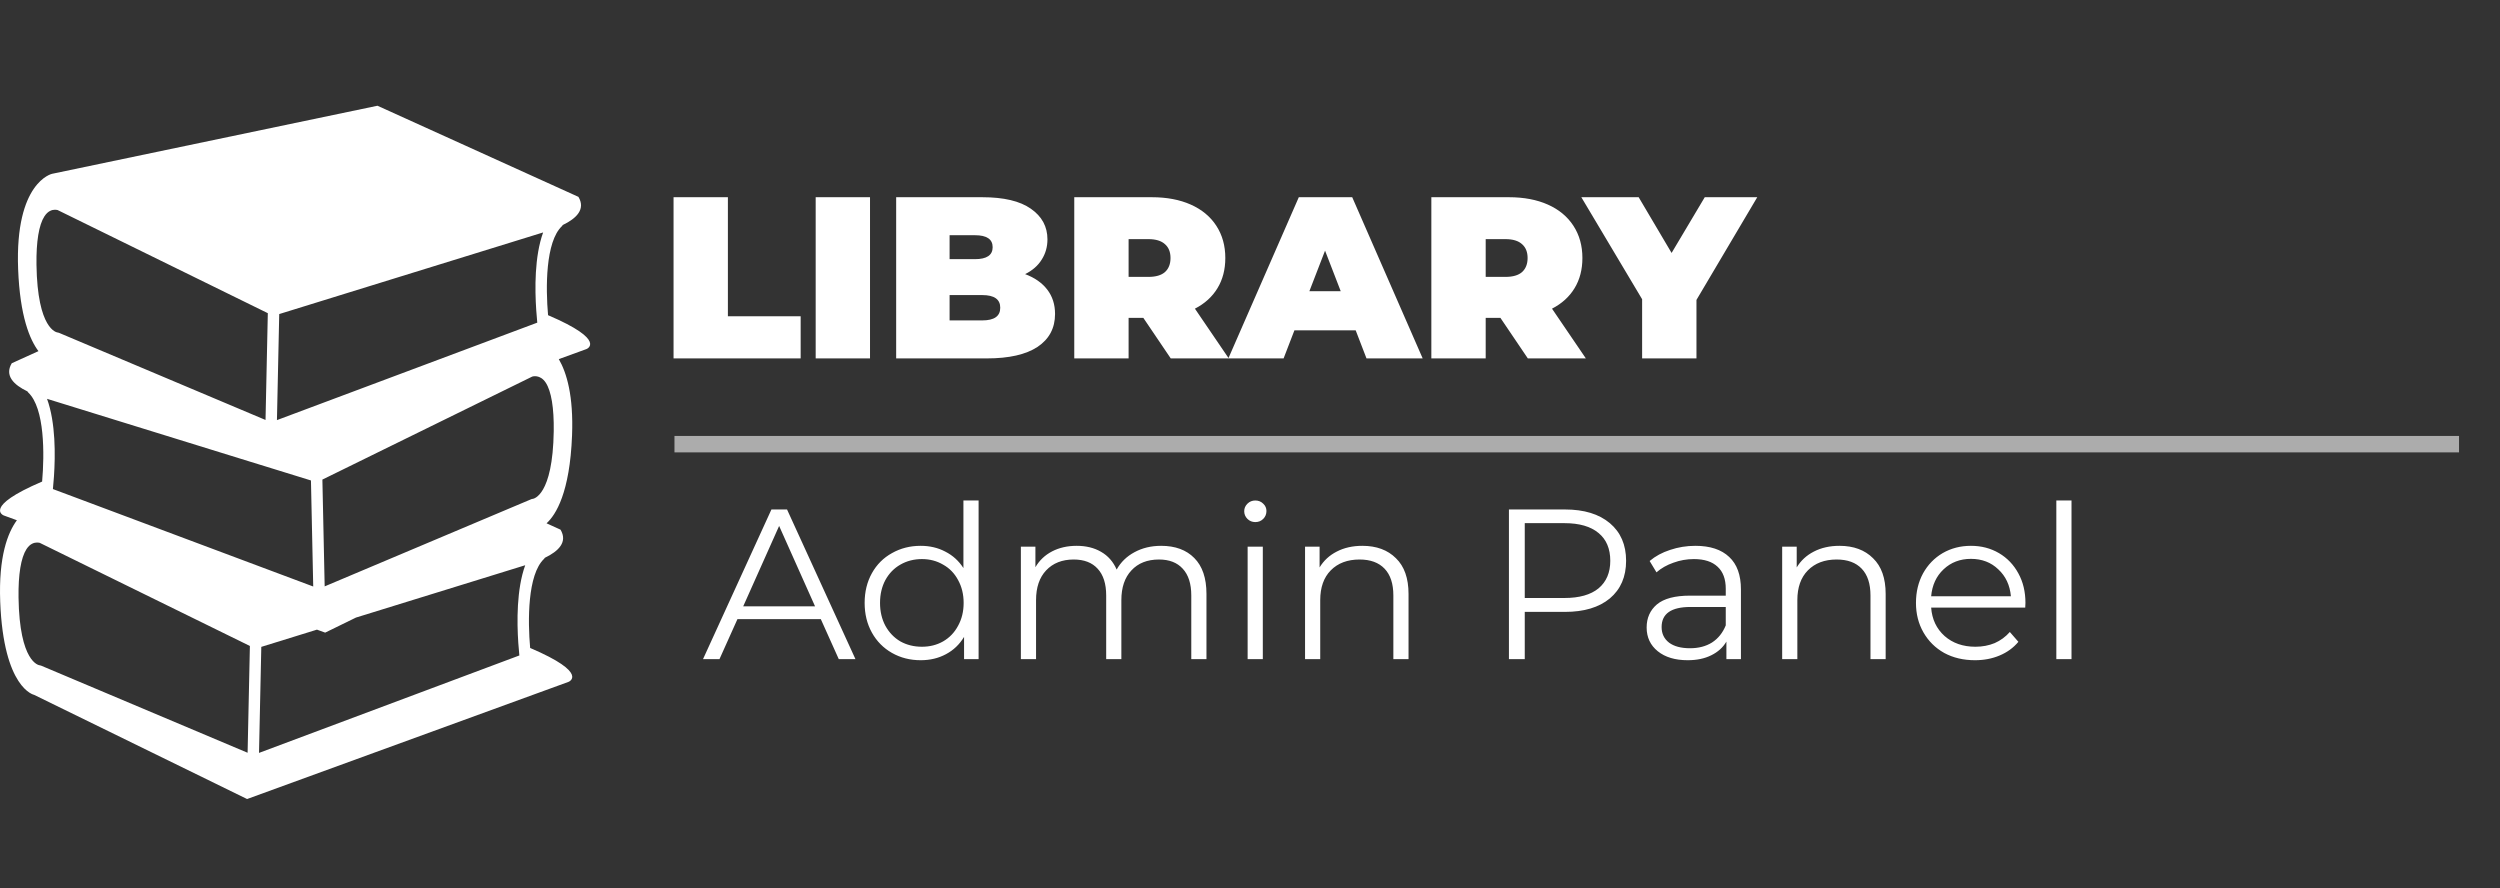 <svg width="152" height="54" viewBox="0 0 152 54" fill="none" xmlns="http://www.w3.org/2000/svg">
<rect x="0" y="0" width="152" height="54" fill="#333333" stroke="none"/>
<path d="M40.952 11.991H44.256V19.229H48.68V21.791H40.952V11.991ZM49.593 11.991H52.897V21.791H49.593V11.991ZM62.327 16.667C62.906 16.882 63.354 17.194 63.671 17.605C63.988 18.016 64.147 18.51 64.147 19.089C64.147 19.948 63.792 20.615 63.083 21.091C62.374 21.558 61.347 21.791 60.003 21.791H54.487V11.991H59.723C61.03 11.991 62.014 12.224 62.677 12.691C63.349 13.158 63.685 13.778 63.685 14.553C63.685 15.01 63.568 15.421 63.335 15.785C63.111 16.149 62.775 16.443 62.327 16.667ZM57.735 14.301V15.757H59.275C59.994 15.757 60.353 15.514 60.353 15.029C60.353 14.544 59.994 14.301 59.275 14.301H57.735ZM59.723 19.481C60.451 19.481 60.815 19.224 60.815 18.711C60.815 18.198 60.451 17.941 59.723 17.941H57.735V19.481H59.723ZM69.515 19.327H68.619V21.791H65.315V11.991H70.033C70.939 11.991 71.727 12.14 72.399 12.439C73.071 12.738 73.589 13.167 73.953 13.727C74.317 14.287 74.499 14.94 74.499 15.687C74.499 16.387 74.341 16.998 74.023 17.521C73.706 18.044 73.249 18.459 72.651 18.767L74.709 21.791H71.181L69.515 19.327ZM71.167 15.687C71.167 15.323 71.055 15.043 70.831 14.847C70.607 14.642 70.271 14.539 69.823 14.539H68.619V16.835H69.823C70.271 16.835 70.607 16.737 70.831 16.541C71.055 16.336 71.167 16.051 71.167 15.687ZM82.425 20.083H78.701L78.043 21.791H74.683L78.967 11.991H82.215L86.499 21.791H83.083L82.425 20.083ZM81.515 17.703L80.563 15.239L79.611 17.703H81.515ZM91.226 19.327H90.33V21.791H87.026V11.991H91.744C92.65 11.991 93.438 12.14 94.11 12.439C94.782 12.738 95.3 13.167 95.664 13.727C96.028 14.287 96.21 14.94 96.21 15.687C96.21 16.387 96.052 16.998 95.734 17.521C95.417 18.044 94.96 18.459 94.362 18.767L96.42 21.791H92.892L91.226 19.327ZM92.878 15.687C92.878 15.323 92.766 15.043 92.542 14.847C92.318 14.642 91.982 14.539 91.534 14.539H90.33V16.835H91.534C91.982 16.835 92.318 16.737 92.542 16.541C92.766 16.336 92.878 16.051 92.878 15.687ZM103.145 18.235V21.791H99.841V18.193L96.145 11.991H99.631L101.633 15.379L103.649 11.991H106.841L103.145 18.235Z" fill="white"/>
<path d="M49.906 37.645H44.836L43.744 40.076H42.743L46.903 30.976H47.852L52.012 40.076H50.998L49.906 37.645ZM49.555 36.865L47.371 31.977L45.187 36.865H49.555ZM59.499 30.43V40.076H58.615V38.724C58.337 39.184 57.969 39.535 57.51 39.777C57.059 40.02 56.548 40.141 55.976 40.141C55.334 40.141 54.754 39.994 54.234 39.699C53.714 39.404 53.306 38.993 53.012 38.464C52.717 37.935 52.57 37.333 52.57 36.657C52.57 35.981 52.717 35.379 53.012 34.85C53.306 34.322 53.714 33.914 54.234 33.628C54.754 33.334 55.334 33.186 55.976 33.186C56.53 33.186 57.029 33.303 57.471 33.537C57.921 33.763 58.29 34.096 58.576 34.538V30.43H59.499ZM56.054 39.322C56.53 39.322 56.959 39.214 57.341 38.997C57.731 38.772 58.034 38.456 58.251 38.048C58.476 37.641 58.589 37.177 58.589 36.657C58.589 36.137 58.476 35.673 58.251 35.266C58.034 34.859 57.731 34.547 57.341 34.33C56.959 34.105 56.53 33.992 56.054 33.992C55.568 33.992 55.131 34.105 54.741 34.33C54.359 34.547 54.056 34.859 53.831 35.266C53.614 35.673 53.506 36.137 53.506 36.657C53.506 37.177 53.614 37.641 53.831 38.048C54.056 38.456 54.359 38.772 54.741 38.997C55.131 39.214 55.568 39.322 56.054 39.322ZM70.597 33.186C71.455 33.186 72.127 33.433 72.612 33.927C73.106 34.421 73.353 35.149 73.353 36.111V40.076H72.43V36.202C72.43 35.492 72.257 34.95 71.91 34.577C71.572 34.205 71.091 34.018 70.467 34.018C69.757 34.018 69.198 34.239 68.79 34.681C68.383 35.114 68.179 35.717 68.179 36.488V40.076H67.256V36.202C67.256 35.492 67.083 34.95 66.736 34.577C66.398 34.205 65.913 34.018 65.28 34.018C64.578 34.018 64.019 34.239 63.603 34.681C63.196 35.114 62.992 35.717 62.992 36.488V40.076H62.069V33.238H62.953V34.486C63.196 34.07 63.534 33.749 63.967 33.524C64.401 33.299 64.899 33.186 65.462 33.186C66.034 33.186 66.528 33.307 66.944 33.55C67.369 33.793 67.685 34.153 67.893 34.629C68.145 34.178 68.504 33.828 68.972 33.576C69.449 33.316 69.991 33.186 70.597 33.186ZM75.856 33.238H76.779V40.076H75.856V33.238ZM76.324 31.743C76.134 31.743 75.973 31.678 75.843 31.548C75.713 31.418 75.648 31.262 75.648 31.08C75.648 30.907 75.713 30.755 75.843 30.625C75.973 30.495 76.134 30.43 76.324 30.43C76.515 30.43 76.675 30.495 76.805 30.625C76.935 30.747 77 30.894 77 31.067C77 31.258 76.935 31.418 76.805 31.548C76.675 31.678 76.515 31.743 76.324 31.743ZM82.832 33.186C83.689 33.186 84.37 33.438 84.873 33.94C85.384 34.434 85.639 35.158 85.639 36.111V40.076H84.716V36.202C84.716 35.492 84.539 34.95 84.183 34.577C83.828 34.205 83.321 34.018 82.662 34.018C81.926 34.018 81.341 34.239 80.907 34.681C80.483 35.114 80.27 35.717 80.27 36.488V40.076H79.347V33.238H80.231V34.499C80.483 34.083 80.829 33.763 81.272 33.537C81.722 33.303 82.242 33.186 82.832 33.186ZM95.149 30.976C96.31 30.976 97.22 31.253 97.879 31.808C98.537 32.363 98.867 33.126 98.867 34.096C98.867 35.067 98.537 35.83 97.879 36.384C97.22 36.93 96.31 37.203 95.149 37.203H92.705V40.076H91.743V30.976H95.149ZM95.123 36.358C96.024 36.358 96.713 36.163 97.19 35.773C97.666 35.374 97.905 34.816 97.905 34.096C97.905 33.359 97.666 32.796 97.19 32.406C96.713 32.008 96.024 31.808 95.123 31.808H92.705V36.358H95.123ZM103.08 33.186C103.973 33.186 104.658 33.411 105.134 33.862C105.611 34.304 105.849 34.963 105.849 35.838V40.076H104.965V39.01C104.757 39.365 104.45 39.643 104.042 39.842C103.644 40.041 103.167 40.141 102.612 40.141C101.85 40.141 101.243 39.959 100.792 39.595C100.342 39.231 100.116 38.75 100.116 38.152C100.116 37.572 100.324 37.103 100.74 36.748C101.165 36.393 101.837 36.215 102.755 36.215H104.926V35.799C104.926 35.21 104.762 34.764 104.432 34.46C104.103 34.148 103.622 33.992 102.989 33.992C102.556 33.992 102.14 34.066 101.741 34.213C101.343 34.352 101 34.547 100.714 34.798L100.298 34.109C100.645 33.815 101.061 33.589 101.546 33.433C102.032 33.269 102.543 33.186 103.08 33.186ZM102.755 39.413C103.275 39.413 103.722 39.296 104.094 39.062C104.467 38.819 104.744 38.473 104.926 38.022V36.904H102.781C101.611 36.904 101.026 37.312 101.026 38.126C101.026 38.525 101.178 38.841 101.481 39.075C101.785 39.3 102.209 39.413 102.755 39.413ZM111.84 33.186C112.698 33.186 113.379 33.438 113.881 33.94C114.393 34.434 114.648 35.158 114.648 36.111V40.076H113.725V36.202C113.725 35.492 113.548 34.95 113.192 34.577C112.837 34.205 112.33 34.018 111.671 34.018C110.935 34.018 110.35 34.239 109.916 34.681C109.492 35.114 109.279 35.717 109.279 36.488V40.076H108.356V33.238H109.24V34.499C109.492 34.083 109.838 33.763 110.28 33.537C110.731 33.303 111.251 33.186 111.84 33.186ZM123.134 36.943H117.414C117.466 37.654 117.739 38.23 118.233 38.672C118.727 39.105 119.351 39.322 120.105 39.322C120.529 39.322 120.919 39.248 121.275 39.101C121.63 38.945 121.938 38.72 122.198 38.425L122.718 39.023C122.414 39.387 122.033 39.664 121.574 39.855C121.123 40.046 120.625 40.141 120.079 40.141C119.377 40.141 118.753 39.994 118.207 39.699C117.669 39.396 117.249 38.98 116.946 38.451C116.642 37.922 116.491 37.325 116.491 36.657C116.491 35.99 116.634 35.392 116.92 34.863C117.214 34.334 117.613 33.923 118.116 33.628C118.627 33.334 119.199 33.186 119.832 33.186C120.464 33.186 121.032 33.334 121.535 33.628C122.037 33.923 122.432 34.334 122.718 34.863C123.004 35.383 123.147 35.981 123.147 36.657L123.134 36.943ZM119.832 33.979C119.173 33.979 118.618 34.191 118.168 34.616C117.726 35.032 117.474 35.578 117.414 36.254H122.263C122.202 35.578 121.946 35.032 121.496 34.616C121.054 34.191 120.499 33.979 119.832 33.979ZM125.025 30.43H125.948V40.076H125.025V30.43Z" fill="white"/>
<line x1="41.008" y1="27.005" x2="149.509" y2="27.005" stroke="white" stroke-opacity="0.59"/>
<g clip-path="url(#clip0_299_3781)">
<path d="M33.322 19.163C33.177 17.521 33.157 14.694 34.17 13.745C34.188 13.727 34.201 13.702 34.217 13.68C35.045 13.282 35.619 12.722 35.169 11.969L22.95 6.429L3.165 10.568C3.165 10.568 0.9 11.056 1.102 16.353C1.212 19.236 1.813 20.652 2.338 21.349L0.715 22.085C0.264 22.838 0.837 23.398 1.666 23.796C1.682 23.818 1.695 23.843 1.713 23.86C2.726 24.811 2.706 27.637 2.561 29.279C-1.077 30.834 0.229 31.34 0.229 31.34L1.027 31.631C0.466 32.394 -0.092 33.841 0.013 36.586C0.215 41.883 2.076 42.248 2.076 42.248L15.023 48.581L34.565 41.458C34.565 41.458 35.871 40.95 32.233 39.396C32.087 37.757 32.066 34.93 33.081 33.977C33.1 33.96 33.113 33.935 33.128 33.913C33.957 33.515 34.529 32.956 34.079 32.203L33.23 31.817C33.796 31.303 34.647 29.959 34.781 26.469C34.873 24.069 34.456 22.663 33.975 21.835L35.654 21.224C35.654 21.225 36.96 20.717 33.322 19.163ZM16.977 19.095L20.263 18.078L31.368 14.644L33.023 14.132C32.494 15.588 32.516 17.581 32.604 18.862C32.623 19.151 32.645 19.416 32.666 19.617L30.855 20.295L16.838 25.543L16.977 19.095ZM2.86 24.249L4.515 24.761L15.18 28.061L16.112 28.348L18.906 29.212L19.044 35.66L4.637 30.266L3.217 29.735C3.238 29.534 3.26 29.269 3.28 28.979C3.367 27.699 3.389 25.705 2.86 24.249ZM2.218 16.098C2.198 14.689 2.364 13.67 2.702 13.152C2.916 12.821 3.169 12.752 3.343 12.752C3.435 12.752 3.501 12.772 3.505 12.772L12.03 16.954L16.283 19.041L16.144 25.534L4.212 20.5L3.582 20.234C3.559 20.224 3.528 20.218 3.504 20.216C3.455 20.211 2.275 20.047 2.218 16.098ZM15.054 45.768L2.493 40.468C2.47 40.458 2.439 40.452 2.414 40.45C2.364 40.445 1.184 40.282 1.127 36.333C1.107 34.922 1.275 33.904 1.611 33.386C1.826 33.055 2.08 32.986 2.253 32.986C2.345 32.986 2.411 33.005 2.416 33.005C2.416 33.005 2.416 33.005 2.416 33.005L15.193 39.275L15.054 45.768ZM31.513 39.095C31.533 39.386 31.555 39.65 31.577 39.852L15.748 45.777L15.887 39.33L19.271 38.282L19.77 38.464L21.643 37.548L30.278 34.878L31.933 34.366C31.404 35.822 31.426 37.815 31.513 39.095ZM32.385 30.332C32.356 30.333 32.328 30.339 32.301 30.352L31.107 30.855L19.74 35.652L19.601 29.159L23.33 27.328L32.36 22.896C32.362 22.895 32.836 22.737 33.183 23.269C33.52 23.787 33.687 24.806 33.667 26.215C33.608 30.163 32.428 30.327 32.385 30.332Z" fill="white"/>
</g>
<defs>
<clipPath id="clip0_299_3781">
<rect width="35.882" height="54" fill="white"/>
</clipPath>
</defs>
</svg>
